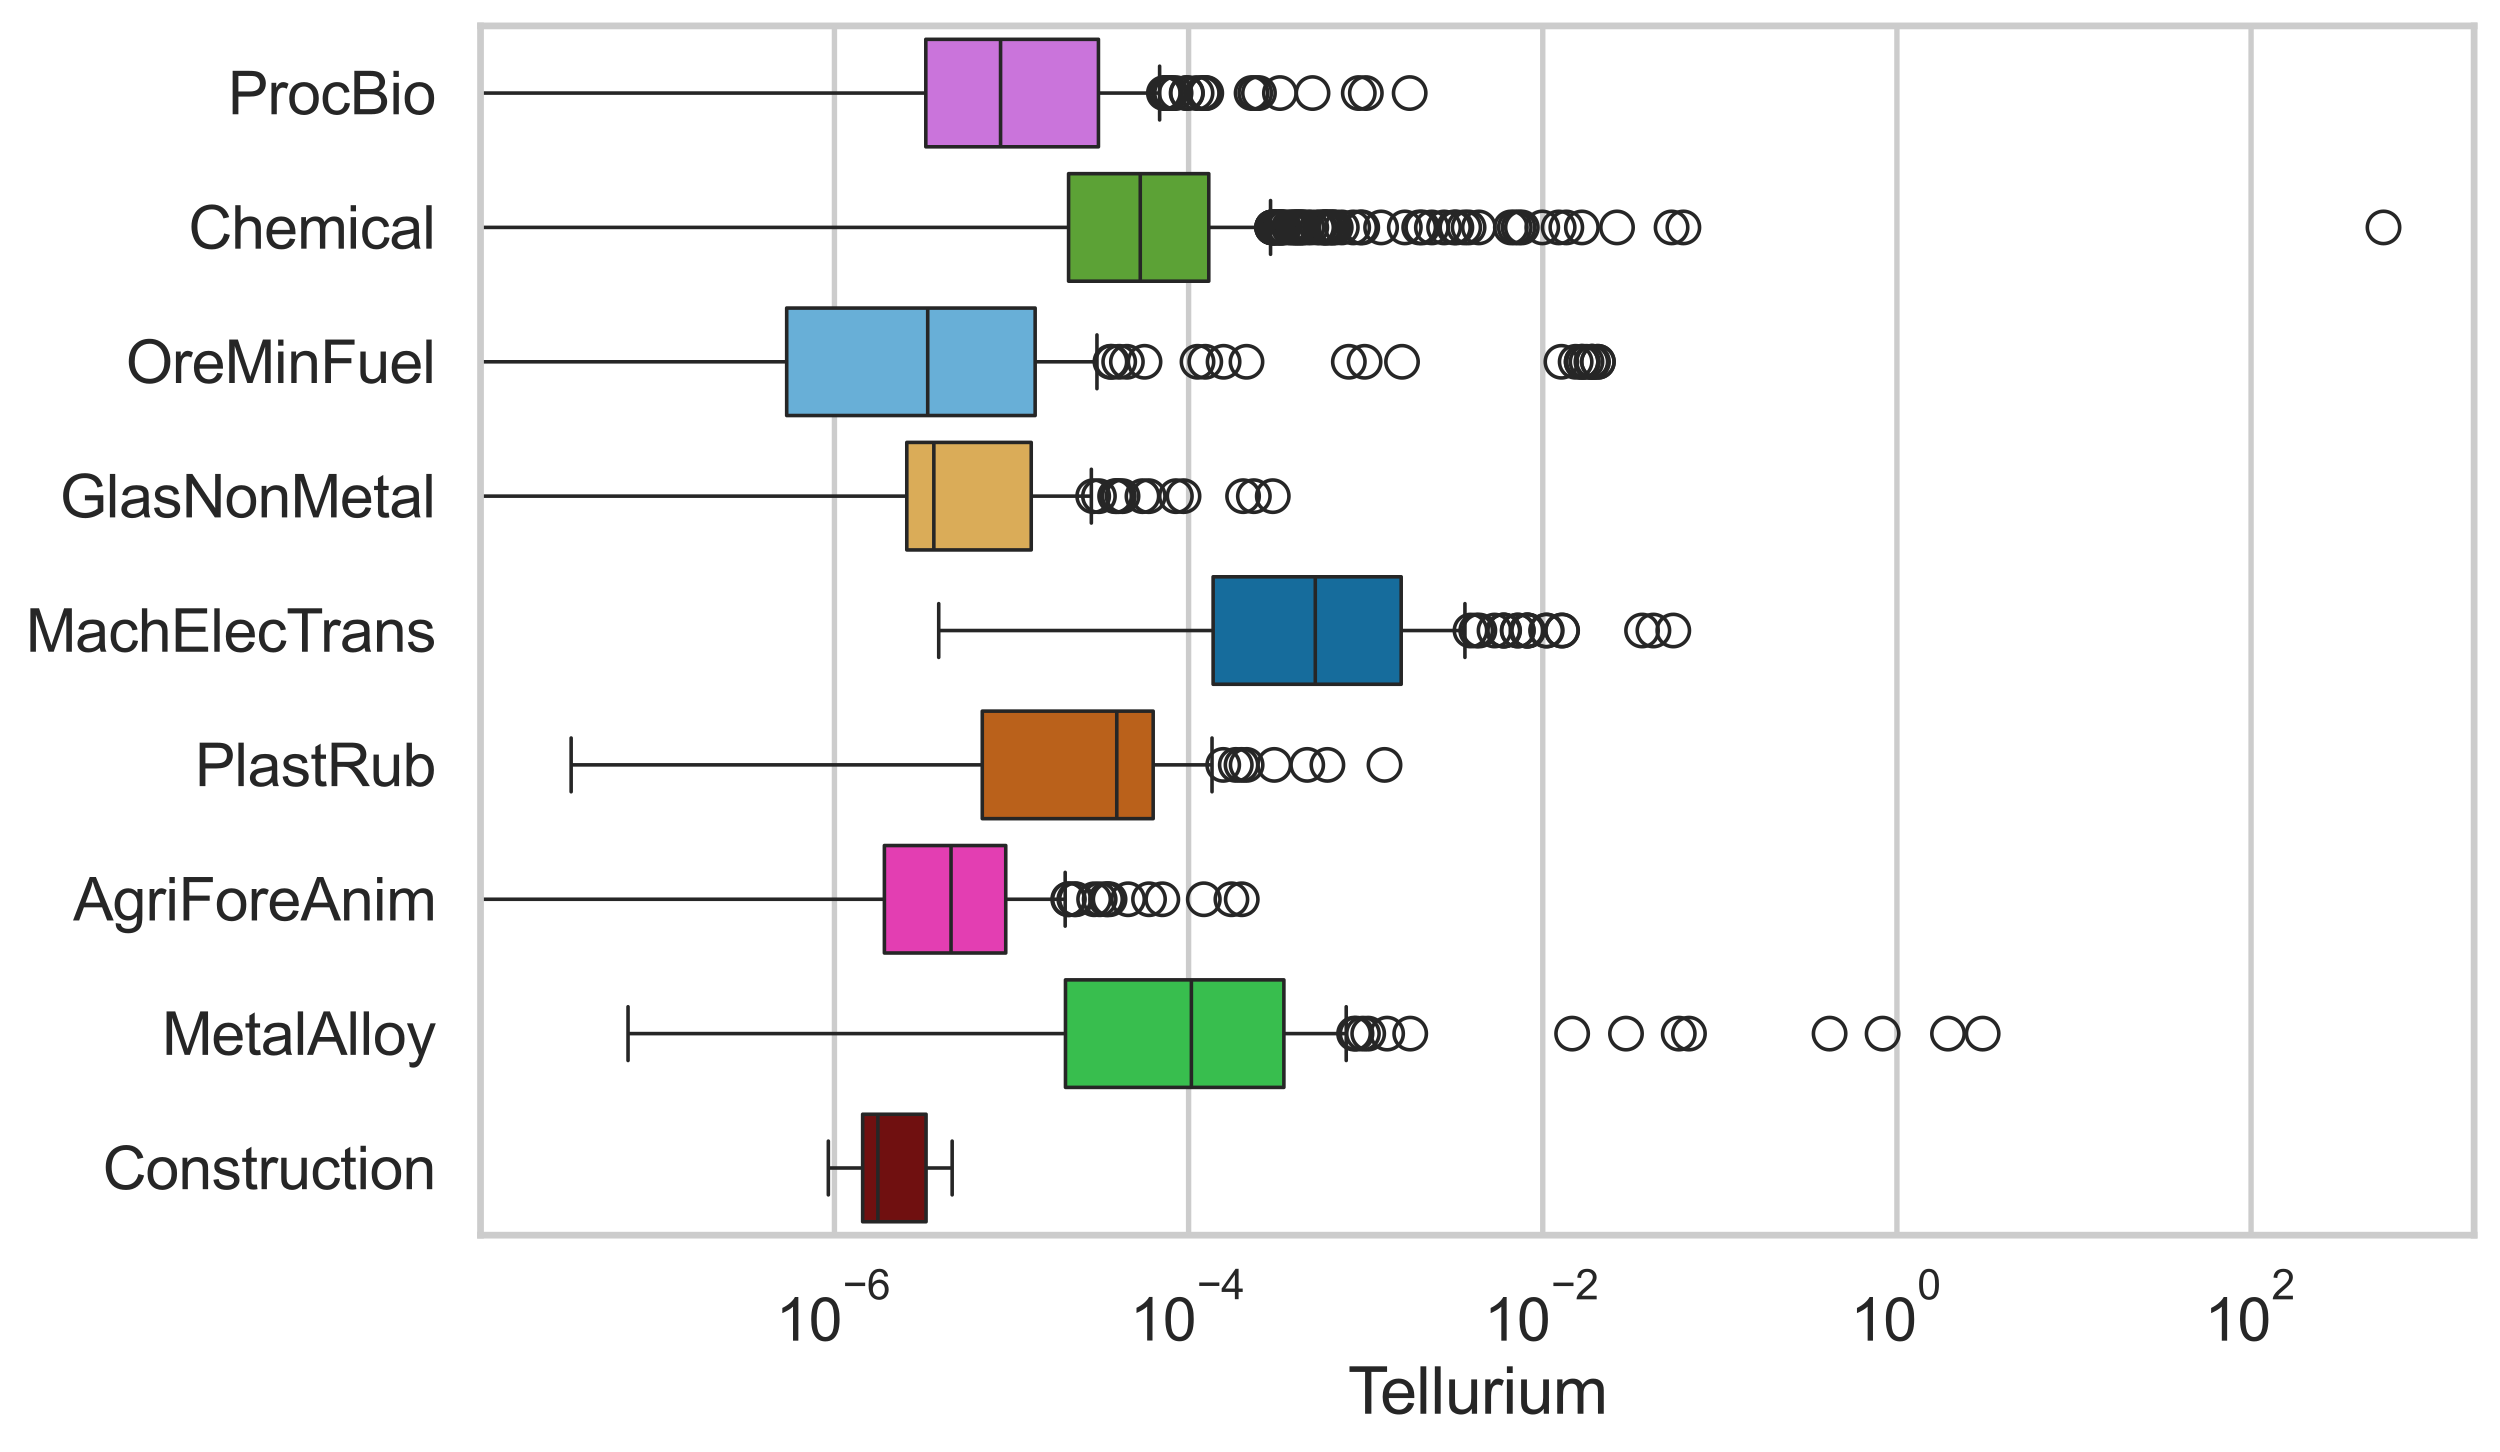 <?xml version="1.0" encoding="utf-8" standalone="no"?>
<!DOCTYPE svg PUBLIC "-//W3C//DTD SVG 1.1//EN"
  "http://www.w3.org/Graphics/SVG/1.1/DTD/svg11.dtd">
<svg xmlns:xlink="http://www.w3.org/1999/xlink" width="695.577pt" height="404.121pt" viewBox="0 0 695.577 404.121" xmlns="http://www.w3.org/2000/svg" version="1.1">
 <defs>
  <style type="text/css">*{stroke-linejoin: round; stroke-linecap: butt}</style>
 </defs>
 <g id="figure_1">
  <g id="patch_1">
   <path d="M 0 404.121 
L 695.577 404.121 
L 695.577 0 
L 0 0 
z
" style="fill: #ffffff"/>
  </g>
  <g id="axes_1">
   <g id="patch_2">
    <path d="M 133.697 343.665 
L 688.377 343.665 
L 688.377 7.2 
L 133.697 7.2 
z
" style="fill: #ffffff"/>
   </g>
   <g id="matplotlib.axis_1">
    <g id="xtick_1">
     <g id="line2d_1">
      <path d="M 232.165 343.665 
L 232.165 7.2 
" clip-path="url(#p996ee9be43)" style="fill: none; stroke: #cccccc; stroke-width: 1.5; stroke-linecap: round"/>
     </g>
     <g id="text_1">
      <!-- $\mathdefault{10^{-6}}$ -->
      <g style="fill: #262626" transform="translate(215.83 373.18) scale(0.165 -0.165)">
       <defs>
        <path id="ArialMT-31" d="M 2384 0 
L 1822 0 
L 1822 3584 
Q 1619 3391 1289 3197 
Q 959 3003 697 2906 
L 697 3450 
Q 1169 3672 1522 3987 
Q 1875 4303 2022 4600 
L 2384 4600 
L 2384 0 
z
" transform="scale(0.016)"/>
        <path id="ArialMT-30" d="M 266 2259 
Q 266 3072 433 3567 
Q 600 4063 929 4331 
Q 1259 4600 1759 4600 
Q 2128 4600 2406 4451 
Q 2684 4303 2865 4023 
Q 3047 3744 3150 3342 
Q 3253 2941 3253 2259 
Q 3253 1453 3087 958 
Q 2922 463 2592 192 
Q 2263 -78 1759 -78 
Q 1097 -78 719 397 
Q 266 969 266 2259 
z
M 844 2259 
Q 844 1131 1108 757 
Q 1372 384 1759 384 
Q 2147 384 2411 759 
Q 2675 1134 2675 2259 
Q 2675 3391 2411 3762 
Q 2147 4134 1753 4134 
Q 1366 4134 1134 3806 
Q 844 3388 844 2259 
z
" transform="scale(0.016)"/>
        <path id="ArialMT-2212" d="M 3381 1997 
L 356 1997 
L 356 2522 
L 3381 2522 
L 3381 1997 
z
" transform="scale(0.016)"/>
        <path id="ArialMT-36" d="M 3184 3459 
L 2625 3416 
Q 2550 3747 2413 3897 
Q 2184 4138 1850 4138 
Q 1581 4138 1378 3988 
Q 1113 3794 959 3422 
Q 806 3050 800 2363 
Q 1003 2672 1297 2822 
Q 1591 2972 1913 2972 
Q 2475 2972 2870 2558 
Q 3266 2144 3266 1488 
Q 3266 1056 3080 686 
Q 2894 316 2569 119 
Q 2244 -78 1831 -78 
Q 1128 -78 684 439 
Q 241 956 241 2144 
Q 241 3472 731 4075 
Q 1159 4600 1884 4600 
Q 2425 4600 2770 4297 
Q 3116 3994 3184 3459 
z
M 888 1484 
Q 888 1194 1011 928 
Q 1134 663 1356 523 
Q 1578 384 1822 384 
Q 2178 384 2434 671 
Q 2691 959 2691 1453 
Q 2691 1928 2437 2201 
Q 2184 2475 1800 2475 
Q 1419 2475 1153 2201 
Q 888 1928 888 1484 
z
" transform="scale(0.016)"/>
       </defs>
       <use xlink:href="#ArialMT-31" transform="translate(0 0.994)"/>
       <use xlink:href="#ArialMT-30" transform="translate(55.615 0.994)"/>
       <use xlink:href="#ArialMT-2212" transform="translate(112.973 70.688) scale(0.7)"/>
       <use xlink:href="#ArialMT-36" transform="translate(153.852 70.688) scale(0.7)"/>
      </g>
     </g>
    </g>
    <g id="xtick_2">
     <g id="line2d_2">
      <path d="M 330.703 343.665 
L 330.703 7.2 
" clip-path="url(#p996ee9be43)" style="fill: none; stroke: #cccccc; stroke-width: 1.5; stroke-linecap: round"/>
     </g>
     <g id="text_2">
      <!-- $\mathdefault{10^{-4}}$ -->
      <g style="fill: #262626" transform="translate(314.368 373.015) scale(0.165 -0.165)">
       <defs>
        <path id="ArialMT-34" d="M 2069 0 
L 2069 1097 
L 81 1097 
L 81 1613 
L 2172 4581 
L 2631 4581 
L 2631 1613 
L 3250 1613 
L 3250 1097 
L 2631 1097 
L 2631 0 
L 2069 0 
z
M 2069 1613 
L 2069 3678 
L 634 1613 
L 2069 1613 
z
" transform="scale(0.016)"/>
       </defs>
       <use xlink:href="#ArialMT-31" transform="translate(0 0.202)"/>
       <use xlink:href="#ArialMT-30" transform="translate(55.615 0.202)"/>
       <use xlink:href="#ArialMT-2212" transform="translate(112.973 69.895) scale(0.7)"/>
       <use xlink:href="#ArialMT-34" transform="translate(153.852 69.895) scale(0.7)"/>
      </g>
     </g>
    </g>
    <g id="xtick_3">
     <g id="line2d_3">
      <path d="M 429.24 343.665 
L 429.24 7.2 
" clip-path="url(#p996ee9be43)" style="fill: none; stroke: #cccccc; stroke-width: 1.5; stroke-linecap: round"/>
     </g>
     <g id="text_3">
      <!-- $\mathdefault{10^{-2}}$ -->
      <g style="fill: #262626" transform="translate(412.905 373.18) scale(0.165 -0.165)">
       <defs>
        <path id="ArialMT-32" d="M 3222 541 
L 3222 0 
L 194 0 
Q 188 203 259 391 
Q 375 700 629 1000 
Q 884 1300 1366 1694 
Q 2113 2306 2375 2664 
Q 2638 3022 2638 3341 
Q 2638 3675 2398 3904 
Q 2159 4134 1775 4134 
Q 1369 4134 1125 3890 
Q 881 3647 878 3216 
L 300 3275 
Q 359 3922 746 4261 
Q 1134 4600 1788 4600 
Q 2447 4600 2831 4234 
Q 3216 3869 3216 3328 
Q 3216 3053 3103 2787 
Q 2991 2522 2730 2228 
Q 2469 1934 1863 1422 
Q 1356 997 1212 845 
Q 1069 694 975 541 
L 3222 541 
z
" transform="scale(0.016)"/>
       </defs>
       <use xlink:href="#ArialMT-31" transform="translate(0 0.994)"/>
       <use xlink:href="#ArialMT-30" transform="translate(55.615 0.994)"/>
       <use xlink:href="#ArialMT-2212" transform="translate(112.973 70.688) scale(0.7)"/>
       <use xlink:href="#ArialMT-32" transform="translate(153.852 70.688) scale(0.7)"/>
      </g>
     </g>
    </g>
    <g id="xtick_4">
     <g id="line2d_4">
      <path d="M 527.778 343.665 
L 527.778 7.2 
" clip-path="url(#p996ee9be43)" style="fill: none; stroke: #cccccc; stroke-width: 1.5; stroke-linecap: round"/>
     </g>
     <g id="text_4">
      <!-- $\mathdefault{10^{0}}$ -->
      <g style="fill: #262626" transform="translate(514.825 373.18) scale(0.165 -0.165)">
       <use xlink:href="#ArialMT-31" transform="translate(0 0.994)"/>
       <use xlink:href="#ArialMT-30" transform="translate(55.615 0.994)"/>
       <use xlink:href="#ArialMT-30" transform="translate(112.973 70.688) scale(0.7)"/>
      </g>
     </g>
    </g>
    <g id="xtick_5">
     <g id="line2d_5">
      <path d="M 626.315 343.665 
L 626.315 7.2 
" clip-path="url(#p996ee9be43)" style="fill: none; stroke: #cccccc; stroke-width: 1.5; stroke-linecap: round"/>
     </g>
     <g id="text_5">
      <!-- $\mathdefault{10^{2}}$ -->
      <g style="fill: #262626" transform="translate(613.363 373.18) scale(0.165 -0.165)">
       <use xlink:href="#ArialMT-31" transform="translate(0 0.994)"/>
       <use xlink:href="#ArialMT-30" transform="translate(55.615 0.994)"/>
       <use xlink:href="#ArialMT-32" transform="translate(112.973 70.688) scale(0.7)"/>
      </g>
     </g>
    </g>
    <g id="text_6">
     <!-- Tellurium -->
     <g style="fill: #262626" transform="translate(375.034 393.344) scale(0.18 -0.18)">
      <defs>
       <path id="ArialMT-54" d="M 1659 0 
L 1659 4041 
L 150 4041 
L 150 4581 
L 3781 4581 
L 3781 4041 
L 2266 4041 
L 2266 0 
L 1659 0 
z
" transform="scale(0.016)"/>
       <path id="ArialMT-65" d="M 2694 1069 
L 3275 997 
Q 3138 488 2766 206 
Q 2394 -75 1816 -75 
Q 1088 -75 661 373 
Q 234 822 234 1631 
Q 234 2469 665 2931 
Q 1097 3394 1784 3394 
Q 2450 3394 2872 2941 
Q 3294 2488 3294 1666 
Q 3294 1616 3291 1516 
L 816 1516 
Q 847 969 1125 678 
Q 1403 388 1819 388 
Q 2128 388 2347 550 
Q 2566 713 2694 1069 
z
M 847 1978 
L 2700 1978 
Q 2663 2397 2488 2606 
Q 2219 2931 1791 2931 
Q 1403 2931 1139 2672 
Q 875 2413 847 1978 
z
" transform="scale(0.016)"/>
       <path id="ArialMT-6c" d="M 409 0 
L 409 4581 
L 972 4581 
L 972 0 
L 409 0 
z
" transform="scale(0.016)"/>
       <path id="ArialMT-75" d="M 2597 0 
L 2597 488 
Q 2209 -75 1544 -75 
Q 1250 -75 995 37 
Q 741 150 617 320 
Q 494 491 444 738 
Q 409 903 409 1263 
L 409 3319 
L 972 3319 
L 972 1478 
Q 972 1038 1006 884 
Q 1059 663 1231 536 
Q 1403 409 1656 409 
Q 1909 409 2131 539 
Q 2353 669 2445 892 
Q 2538 1116 2538 1541 
L 2538 3319 
L 3100 3319 
L 3100 0 
L 2597 0 
z
" transform="scale(0.016)"/>
       <path id="ArialMT-72" d="M 416 0 
L 416 3319 
L 922 3319 
L 922 2816 
Q 1116 3169 1280 3281 
Q 1444 3394 1641 3394 
Q 1925 3394 2219 3213 
L 2025 2691 
Q 1819 2813 1613 2813 
Q 1428 2813 1281 2702 
Q 1134 2591 1072 2394 
Q 978 2094 978 1738 
L 978 0 
L 416 0 
z
" transform="scale(0.016)"/>
       <path id="ArialMT-69" d="M 425 3934 
L 425 4581 
L 988 4581 
L 988 3934 
L 425 3934 
z
M 425 0 
L 425 3319 
L 988 3319 
L 988 0 
L 425 0 
z
" transform="scale(0.016)"/>
       <path id="ArialMT-6d" d="M 422 0 
L 422 3319 
L 925 3319 
L 925 2853 
Q 1081 3097 1340 3245 
Q 1600 3394 1931 3394 
Q 2300 3394 2536 3241 
Q 2772 3088 2869 2813 
Q 3263 3394 3894 3394 
Q 4388 3394 4653 3120 
Q 4919 2847 4919 2278 
L 4919 0 
L 4359 0 
L 4359 2091 
Q 4359 2428 4304 2576 
Q 4250 2725 4106 2815 
Q 3963 2906 3769 2906 
Q 3419 2906 3187 2673 
Q 2956 2441 2956 1928 
L 2956 0 
L 2394 0 
L 2394 2156 
Q 2394 2531 2256 2718 
Q 2119 2906 1806 2906 
Q 1569 2906 1367 2781 
Q 1166 2656 1075 2415 
Q 984 2175 984 1722 
L 984 0 
L 422 0 
z
" transform="scale(0.016)"/>
      </defs>
      <use xlink:href="#ArialMT-54"/>
      <use xlink:href="#ArialMT-65" transform="translate(49.959 0)"/>
      <use xlink:href="#ArialMT-6c" transform="translate(105.574 0)"/>
      <use xlink:href="#ArialMT-6c" transform="translate(127.791 0)"/>
      <use xlink:href="#ArialMT-75" transform="translate(150.008 0)"/>
      <use xlink:href="#ArialMT-72" transform="translate(205.623 0)"/>
      <use xlink:href="#ArialMT-69" transform="translate(238.924 0)"/>
      <use xlink:href="#ArialMT-75" transform="translate(261.141 0)"/>
      <use xlink:href="#ArialMT-6d" transform="translate(316.756 0)"/>
     </g>
    </g>
   </g>
   <g id="matplotlib.axis_2">
    <g id="ytick_1">
     <g id="text_7">
      <!-- ProcBio -->
      <g style="fill: #262626" transform="translate(63.424 31.798) scale(0.165 -0.165)">
       <defs>
        <path id="ArialMT-50" d="M 494 0 
L 494 4581 
L 2222 4581 
Q 2678 4581 2919 4538 
Q 3256 4481 3484 4323 
Q 3713 4166 3852 3881 
Q 3991 3597 3991 3256 
Q 3991 2672 3619 2267 
Q 3247 1863 2275 1863 
L 1100 1863 
L 1100 0 
L 494 0 
z
M 1100 2403 
L 2284 2403 
Q 2872 2403 3119 2622 
Q 3366 2841 3366 3238 
Q 3366 3525 3220 3729 
Q 3075 3934 2838 4000 
Q 2684 4041 2272 4041 
L 1100 4041 
L 1100 2403 
z
" transform="scale(0.016)"/>
        <path id="ArialMT-6f" d="M 213 1659 
Q 213 2581 725 3025 
Q 1153 3394 1769 3394 
Q 2453 3394 2887 2945 
Q 3322 2497 3322 1706 
Q 3322 1066 3130 698 
Q 2938 331 2570 128 
Q 2203 -75 1769 -75 
Q 1072 -75 642 372 
Q 213 819 213 1659 
z
M 791 1659 
Q 791 1022 1069 705 
Q 1347 388 1769 388 
Q 2188 388 2466 706 
Q 2744 1025 2744 1678 
Q 2744 2294 2464 2611 
Q 2184 2928 1769 2928 
Q 1347 2928 1069 2612 
Q 791 2297 791 1659 
z
" transform="scale(0.016)"/>
        <path id="ArialMT-63" d="M 2588 1216 
L 3141 1144 
Q 3050 572 2676 248 
Q 2303 -75 1759 -75 
Q 1078 -75 664 370 
Q 250 816 250 1647 
Q 250 2184 428 2587 
Q 606 2991 970 3192 
Q 1334 3394 1763 3394 
Q 2303 3394 2647 3120 
Q 2991 2847 3088 2344 
L 2541 2259 
Q 2463 2594 2264 2762 
Q 2066 2931 1784 2931 
Q 1359 2931 1093 2626 
Q 828 2322 828 1663 
Q 828 994 1084 691 
Q 1341 388 1753 388 
Q 2084 388 2306 591 
Q 2528 794 2588 1216 
z
" transform="scale(0.016)"/>
        <path id="ArialMT-42" d="M 469 0 
L 469 4581 
L 2188 4581 
Q 2713 4581 3030 4442 
Q 3347 4303 3526 4014 
Q 3706 3725 3706 3409 
Q 3706 3116 3547 2856 
Q 3388 2597 3066 2438 
Q 3481 2316 3704 2022 
Q 3928 1728 3928 1328 
Q 3928 1006 3792 729 
Q 3656 453 3456 303 
Q 3256 153 2954 76 
Q 2653 0 2216 0 
L 469 0 
z
M 1075 2656 
L 2066 2656 
Q 2469 2656 2644 2709 
Q 2875 2778 2992 2937 
Q 3109 3097 3109 3338 
Q 3109 3566 3000 3739 
Q 2891 3913 2687 3977 
Q 2484 4041 1991 4041 
L 1075 4041 
L 1075 2656 
z
M 1075 541 
L 2216 541 
Q 2509 541 2628 563 
Q 2838 600 2978 687 
Q 3119 775 3209 942 
Q 3300 1109 3300 1328 
Q 3300 1584 3169 1773 
Q 3038 1963 2805 2039 
Q 2572 2116 2134 2116 
L 1075 2116 
L 1075 541 
z
" transform="scale(0.016)"/>
       </defs>
       <use xlink:href="#ArialMT-50"/>
       <use xlink:href="#ArialMT-72" transform="translate(66.699 0)"/>
       <use xlink:href="#ArialMT-6f" transform="translate(100 0)"/>
       <use xlink:href="#ArialMT-63" transform="translate(155.615 0)"/>
       <use xlink:href="#ArialMT-42" transform="translate(205.615 0)"/>
       <use xlink:href="#ArialMT-69" transform="translate(272.314 0)"/>
       <use xlink:href="#ArialMT-6f" transform="translate(294.531 0)"/>
      </g>
     </g>
    </g>
    <g id="ytick_2">
     <g id="text_8">
      <!-- Chemical -->
      <g style="fill: #262626" transform="translate(52.428 69.183) scale(0.165 -0.165)">
       <defs>
        <path id="ArialMT-43" d="M 3763 1606 
L 4369 1453 
Q 4178 706 3683 314 
Q 3188 -78 2472 -78 
Q 1731 -78 1267 223 
Q 803 525 561 1097 
Q 319 1669 319 2325 
Q 319 3041 592 3573 
Q 866 4106 1370 4382 
Q 1875 4659 2481 4659 
Q 3169 4659 3637 4309 
Q 4106 3959 4291 3325 
L 3694 3184 
Q 3534 3684 3231 3912 
Q 2928 4141 2469 4141 
Q 1941 4141 1586 3887 
Q 1231 3634 1087 3207 
Q 944 2781 944 2328 
Q 944 1744 1114 1308 
Q 1284 872 1643 656 
Q 2003 441 2422 441 
Q 2931 441 3284 734 
Q 3638 1028 3763 1606 
z
" transform="scale(0.016)"/>
        <path id="ArialMT-68" d="M 422 0 
L 422 4581 
L 984 4581 
L 984 2938 
Q 1378 3394 1978 3394 
Q 2347 3394 2619 3248 
Q 2891 3103 3008 2847 
Q 3125 2591 3125 2103 
L 3125 0 
L 2563 0 
L 2563 2103 
Q 2563 2525 2380 2717 
Q 2197 2909 1863 2909 
Q 1613 2909 1392 2779 
Q 1172 2650 1078 2428 
Q 984 2206 984 1816 
L 984 0 
L 422 0 
z
" transform="scale(0.016)"/>
        <path id="ArialMT-61" d="M 2588 409 
Q 2275 144 1986 34 
Q 1697 -75 1366 -75 
Q 819 -75 525 192 
Q 231 459 231 875 
Q 231 1119 342 1320 
Q 453 1522 633 1644 
Q 813 1766 1038 1828 
Q 1203 1872 1538 1913 
Q 2219 1994 2541 2106 
Q 2544 2222 2544 2253 
Q 2544 2597 2384 2738 
Q 2169 2928 1744 2928 
Q 1347 2928 1158 2789 
Q 969 2650 878 2297 
L 328 2372 
Q 403 2725 575 2942 
Q 747 3159 1072 3276 
Q 1397 3394 1825 3394 
Q 2250 3394 2515 3294 
Q 2781 3194 2906 3042 
Q 3031 2891 3081 2659 
Q 3109 2516 3109 2141 
L 3109 1391 
Q 3109 606 3145 398 
Q 3181 191 3288 0 
L 2700 0 
Q 2613 175 2588 409 
z
M 2541 1666 
Q 2234 1541 1622 1453 
Q 1275 1403 1131 1340 
Q 988 1278 909 1158 
Q 831 1038 831 891 
Q 831 666 1001 516 
Q 1172 366 1500 366 
Q 1825 366 2078 508 
Q 2331 650 2450 897 
Q 2541 1088 2541 1459 
L 2541 1666 
z
" transform="scale(0.016)"/>
       </defs>
       <use xlink:href="#ArialMT-43"/>
       <use xlink:href="#ArialMT-68" transform="translate(72.217 0)"/>
       <use xlink:href="#ArialMT-65" transform="translate(127.832 0)"/>
       <use xlink:href="#ArialMT-6d" transform="translate(183.447 0)"/>
       <use xlink:href="#ArialMT-69" transform="translate(266.748 0)"/>
       <use xlink:href="#ArialMT-63" transform="translate(288.965 0)"/>
       <use xlink:href="#ArialMT-61" transform="translate(338.965 0)"/>
       <use xlink:href="#ArialMT-6c" transform="translate(394.58 0)"/>
      </g>
     </g>
    </g>
    <g id="ytick_3">
     <g id="text_9">
      <!-- OreMinFuel -->
      <g style="fill: #262626" transform="translate(35.013 106.568) scale(0.165 -0.165)">
       <defs>
        <path id="ArialMT-4f" d="M 309 2231 
Q 309 3372 921 4017 
Q 1534 4663 2503 4663 
Q 3138 4663 3647 4359 
Q 4156 4056 4423 3514 
Q 4691 2972 4691 2284 
Q 4691 1588 4409 1038 
Q 4128 488 3612 205 
Q 3097 -78 2500 -78 
Q 1853 -78 1343 234 
Q 834 547 571 1087 
Q 309 1628 309 2231 
z
M 934 2222 
Q 934 1394 1379 917 
Q 1825 441 2497 441 
Q 3181 441 3623 922 
Q 4066 1403 4066 2288 
Q 4066 2847 3877 3264 
Q 3688 3681 3323 3911 
Q 2959 4141 2506 4141 
Q 1863 4141 1398 3698 
Q 934 3256 934 2222 
z
" transform="scale(0.016)"/>
        <path id="ArialMT-4d" d="M 475 0 
L 475 4581 
L 1388 4581 
L 2472 1338 
Q 2622 884 2691 659 
Q 2769 909 2934 1394 
L 4031 4581 
L 4847 4581 
L 4847 0 
L 4263 0 
L 4263 3834 
L 2931 0 
L 2384 0 
L 1059 3900 
L 1059 0 
L 475 0 
z
" transform="scale(0.016)"/>
        <path id="ArialMT-6e" d="M 422 0 
L 422 3319 
L 928 3319 
L 928 2847 
Q 1294 3394 1984 3394 
Q 2284 3394 2536 3286 
Q 2788 3178 2913 3003 
Q 3038 2828 3088 2588 
Q 3119 2431 3119 2041 
L 3119 0 
L 2556 0 
L 2556 2019 
Q 2556 2363 2490 2533 
Q 2425 2703 2258 2804 
Q 2091 2906 1866 2906 
Q 1506 2906 1245 2678 
Q 984 2450 984 1813 
L 984 0 
L 422 0 
z
" transform="scale(0.016)"/>
        <path id="ArialMT-46" d="M 525 0 
L 525 4581 
L 3616 4581 
L 3616 4041 
L 1131 4041 
L 1131 2622 
L 3281 2622 
L 3281 2081 
L 1131 2081 
L 1131 0 
L 525 0 
z
" transform="scale(0.016)"/>
       </defs>
       <use xlink:href="#ArialMT-4f"/>
       <use xlink:href="#ArialMT-72" transform="translate(77.783 0)"/>
       <use xlink:href="#ArialMT-65" transform="translate(111.084 0)"/>
       <use xlink:href="#ArialMT-4d" transform="translate(166.699 0)"/>
       <use xlink:href="#ArialMT-69" transform="translate(250 0)"/>
       <use xlink:href="#ArialMT-6e" transform="translate(272.217 0)"/>
       <use xlink:href="#ArialMT-46" transform="translate(327.832 0)"/>
       <use xlink:href="#ArialMT-75" transform="translate(388.916 0)"/>
       <use xlink:href="#ArialMT-65" transform="translate(444.531 0)"/>
       <use xlink:href="#ArialMT-6c" transform="translate(500.146 0)"/>
      </g>
     </g>
    </g>
    <g id="ytick_4">
     <g id="text_10">
      <!-- GlasNonMetal -->
      <g style="fill: #262626" transform="translate(16.659 143.953) scale(0.165 -0.165)">
       <defs>
        <path id="ArialMT-47" d="M 2638 1797 
L 2638 2334 
L 4578 2338 
L 4578 638 
Q 4131 281 3656 101 
Q 3181 -78 2681 -78 
Q 2006 -78 1454 211 
Q 903 500 622 1047 
Q 341 1594 341 2269 
Q 341 2938 620 3517 
Q 900 4097 1425 4378 
Q 1950 4659 2634 4659 
Q 3131 4659 3532 4498 
Q 3934 4338 4162 4050 
Q 4391 3763 4509 3300 
L 3963 3150 
Q 3859 3500 3706 3700 
Q 3553 3900 3268 4020 
Q 2984 4141 2638 4141 
Q 2222 4141 1919 4014 
Q 1616 3888 1430 3681 
Q 1244 3475 1141 3228 
Q 966 2803 966 2306 
Q 966 1694 1177 1281 
Q 1388 869 1791 669 
Q 2194 469 2647 469 
Q 3041 469 3416 620 
Q 3791 772 3984 944 
L 3984 1797 
L 2638 1797 
z
" transform="scale(0.016)"/>
        <path id="ArialMT-73" d="M 197 991 
L 753 1078 
Q 800 744 1014 566 
Q 1228 388 1613 388 
Q 2000 388 2187 545 
Q 2375 703 2375 916 
Q 2375 1106 2209 1216 
Q 2094 1291 1634 1406 
Q 1016 1563 777 1677 
Q 538 1791 414 1992 
Q 291 2194 291 2438 
Q 291 2659 392 2848 
Q 494 3038 669 3163 
Q 800 3259 1026 3326 
Q 1253 3394 1513 3394 
Q 1903 3394 2198 3281 
Q 2494 3169 2634 2976 
Q 2775 2784 2828 2463 
L 2278 2388 
Q 2241 2644 2061 2787 
Q 1881 2931 1553 2931 
Q 1166 2931 1000 2803 
Q 834 2675 834 2503 
Q 834 2394 903 2306 
Q 972 2216 1119 2156 
Q 1203 2125 1616 2013 
Q 2213 1853 2448 1751 
Q 2684 1650 2818 1456 
Q 2953 1263 2953 975 
Q 2953 694 2789 445 
Q 2625 197 2315 61 
Q 2006 -75 1616 -75 
Q 969 -75 630 194 
Q 291 463 197 991 
z
" transform="scale(0.016)"/>
        <path id="ArialMT-4e" d="M 488 0 
L 488 4581 
L 1109 4581 
L 3516 984 
L 3516 4581 
L 4097 4581 
L 4097 0 
L 3475 0 
L 1069 3600 
L 1069 0 
L 488 0 
z
" transform="scale(0.016)"/>
        <path id="ArialMT-74" d="M 1650 503 
L 1731 6 
Q 1494 -44 1306 -44 
Q 1000 -44 831 53 
Q 663 150 594 308 
Q 525 466 525 972 
L 525 2881 
L 113 2881 
L 113 3319 
L 525 3319 
L 525 4141 
L 1084 4478 
L 1084 3319 
L 1650 3319 
L 1650 2881 
L 1084 2881 
L 1084 941 
Q 1084 700 1114 631 
Q 1144 563 1211 522 
Q 1278 481 1403 481 
Q 1497 481 1650 503 
z
" transform="scale(0.016)"/>
       </defs>
       <use xlink:href="#ArialMT-47"/>
       <use xlink:href="#ArialMT-6c" transform="translate(77.783 0)"/>
       <use xlink:href="#ArialMT-61" transform="translate(100 0)"/>
       <use xlink:href="#ArialMT-73" transform="translate(155.615 0)"/>
       <use xlink:href="#ArialMT-4e" transform="translate(205.615 0)"/>
       <use xlink:href="#ArialMT-6f" transform="translate(277.832 0)"/>
       <use xlink:href="#ArialMT-6e" transform="translate(333.447 0)"/>
       <use xlink:href="#ArialMT-4d" transform="translate(389.062 0)"/>
       <use xlink:href="#ArialMT-65" transform="translate(472.363 0)"/>
       <use xlink:href="#ArialMT-74" transform="translate(527.979 0)"/>
       <use xlink:href="#ArialMT-61" transform="translate(555.762 0)"/>
       <use xlink:href="#ArialMT-6c" transform="translate(611.377 0)"/>
      </g>
     </g>
    </g>
    <g id="ytick_5">
     <g id="text_11">
      <!-- MachElecTrans -->
      <g style="fill: #262626" transform="translate(7.2 181.337) scale(0.165 -0.165)">
       <defs>
        <path id="ArialMT-45" d="M 506 0 
L 506 4581 
L 3819 4581 
L 3819 4041 
L 1113 4041 
L 1113 2638 
L 3647 2638 
L 3647 2100 
L 1113 2100 
L 1113 541 
L 3925 541 
L 3925 0 
L 506 0 
z
" transform="scale(0.016)"/>
       </defs>
       <use xlink:href="#ArialMT-4d"/>
       <use xlink:href="#ArialMT-61" transform="translate(83.301 0)"/>
       <use xlink:href="#ArialMT-63" transform="translate(138.916 0)"/>
       <use xlink:href="#ArialMT-68" transform="translate(188.916 0)"/>
       <use xlink:href="#ArialMT-45" transform="translate(244.531 0)"/>
       <use xlink:href="#ArialMT-6c" transform="translate(311.23 0)"/>
       <use xlink:href="#ArialMT-65" transform="translate(333.447 0)"/>
       <use xlink:href="#ArialMT-63" transform="translate(389.062 0)"/>
       <use xlink:href="#ArialMT-54" transform="translate(439.062 0)"/>
       <use xlink:href="#ArialMT-72" transform="translate(496.396 0)"/>
       <use xlink:href="#ArialMT-61" transform="translate(529.697 0)"/>
       <use xlink:href="#ArialMT-6e" transform="translate(585.312 0)"/>
       <use xlink:href="#ArialMT-73" transform="translate(640.928 0)"/>
      </g>
     </g>
    </g>
    <g id="ytick_6">
     <g id="text_12">
      <!-- PlastRub -->
      <g style="fill: #262626" transform="translate(54.248 218.722) scale(0.165 -0.165)">
       <defs>
        <path id="ArialMT-52" d="M 503 0 
L 503 4581 
L 2534 4581 
Q 3147 4581 3465 4457 
Q 3784 4334 3975 4021 
Q 4166 3709 4166 3331 
Q 4166 2844 3850 2509 
Q 3534 2175 2875 2084 
Q 3116 1969 3241 1856 
Q 3506 1613 3744 1247 
L 4541 0 
L 3778 0 
L 3172 953 
Q 2906 1366 2734 1584 
Q 2563 1803 2427 1890 
Q 2291 1978 2150 2013 
Q 2047 2034 1813 2034 
L 1109 2034 
L 1109 0 
L 503 0 
z
M 1109 2559 
L 2413 2559 
Q 2828 2559 3062 2645 
Q 3297 2731 3419 2920 
Q 3541 3109 3541 3331 
Q 3541 3656 3305 3865 
Q 3069 4075 2559 4075 
L 1109 4075 
L 1109 2559 
z
" transform="scale(0.016)"/>
        <path id="ArialMT-62" d="M 941 0 
L 419 0 
L 419 4581 
L 981 4581 
L 981 2947 
Q 1338 3394 1891 3394 
Q 2197 3394 2470 3270 
Q 2744 3147 2920 2923 
Q 3097 2700 3197 2384 
Q 3297 2069 3297 1709 
Q 3297 856 2875 390 
Q 2453 -75 1863 -75 
Q 1275 -75 941 416 
L 941 0 
z
M 934 1684 
Q 934 1088 1097 822 
Q 1363 388 1816 388 
Q 2184 388 2453 708 
Q 2722 1028 2722 1663 
Q 2722 2313 2464 2622 
Q 2206 2931 1841 2931 
Q 1472 2931 1203 2611 
Q 934 2291 934 1684 
z
" transform="scale(0.016)"/>
       </defs>
       <use xlink:href="#ArialMT-50"/>
       <use xlink:href="#ArialMT-6c" transform="translate(66.699 0)"/>
       <use xlink:href="#ArialMT-61" transform="translate(88.916 0)"/>
       <use xlink:href="#ArialMT-73" transform="translate(144.531 0)"/>
       <use xlink:href="#ArialMT-74" transform="translate(194.531 0)"/>
       <use xlink:href="#ArialMT-52" transform="translate(222.314 0)"/>
       <use xlink:href="#ArialMT-75" transform="translate(294.531 0)"/>
       <use xlink:href="#ArialMT-62" transform="translate(350.146 0)"/>
      </g>
     </g>
    </g>
    <g id="ytick_7">
     <g id="text_13">
      <!-- AgriForeAnim -->
      <g style="fill: #262626" transform="translate(20.341 256.107) scale(0.165 -0.165)">
       <defs>
        <path id="ArialMT-41" d="M -9 0 
L 1750 4581 
L 2403 4581 
L 4278 0 
L 3588 0 
L 3053 1388 
L 1138 1388 
L 634 0 
L -9 0 
z
M 1313 1881 
L 2866 1881 
L 2388 3150 
Q 2169 3728 2063 4100 
Q 1975 3659 1816 3225 
L 1313 1881 
z
" transform="scale(0.016)"/>
        <path id="ArialMT-67" d="M 319 -275 
L 866 -356 
Q 900 -609 1056 -725 
Q 1266 -881 1628 -881 
Q 2019 -881 2231 -725 
Q 2444 -569 2519 -288 
Q 2563 -116 2559 434 
Q 2191 0 1641 0 
Q 956 0 581 494 
Q 206 988 206 1678 
Q 206 2153 378 2554 
Q 550 2956 876 3175 
Q 1203 3394 1644 3394 
Q 2231 3394 2613 2919 
L 2613 3319 
L 3131 3319 
L 3131 450 
Q 3131 -325 2973 -648 
Q 2816 -972 2473 -1159 
Q 2131 -1347 1631 -1347 
Q 1038 -1347 672 -1080 
Q 306 -813 319 -275 
z
M 784 1719 
Q 784 1066 1043 766 
Q 1303 466 1694 466 
Q 2081 466 2343 764 
Q 2606 1063 2606 1700 
Q 2606 2309 2336 2618 
Q 2066 2928 1684 2928 
Q 1309 2928 1046 2623 
Q 784 2319 784 1719 
z
" transform="scale(0.016)"/>
       </defs>
       <use xlink:href="#ArialMT-41"/>
       <use xlink:href="#ArialMT-67" transform="translate(66.699 0)"/>
       <use xlink:href="#ArialMT-72" transform="translate(122.314 0)"/>
       <use xlink:href="#ArialMT-69" transform="translate(155.615 0)"/>
       <use xlink:href="#ArialMT-46" transform="translate(177.832 0)"/>
       <use xlink:href="#ArialMT-6f" transform="translate(238.916 0)"/>
       <use xlink:href="#ArialMT-72" transform="translate(294.531 0)"/>
       <use xlink:href="#ArialMT-65" transform="translate(327.832 0)"/>
       <use xlink:href="#ArialMT-41" transform="translate(383.447 0)"/>
       <use xlink:href="#ArialMT-6e" transform="translate(450.146 0)"/>
       <use xlink:href="#ArialMT-69" transform="translate(505.762 0)"/>
       <use xlink:href="#ArialMT-6d" transform="translate(527.979 0)"/>
      </g>
     </g>
    </g>
    <g id="ytick_8">
     <g id="text_14">
      <!-- MetalAlloy -->
      <g style="fill: #262626" transform="translate(45.088 293.492) scale(0.165 -0.165)">
       <defs>
        <path id="ArialMT-79" d="M 397 -1278 
L 334 -750 
Q 519 -800 656 -800 
Q 844 -800 956 -737 
Q 1069 -675 1141 -563 
Q 1194 -478 1313 -144 
Q 1328 -97 1363 -6 
L 103 3319 
L 709 3319 
L 1400 1397 
Q 1534 1031 1641 628 
Q 1738 1016 1872 1384 
L 2581 3319 
L 3144 3319 
L 1881 -56 
Q 1678 -603 1566 -809 
Q 1416 -1088 1222 -1217 
Q 1028 -1347 759 -1347 
Q 597 -1347 397 -1278 
z
" transform="scale(0.016)"/>
       </defs>
       <use xlink:href="#ArialMT-4d"/>
       <use xlink:href="#ArialMT-65" transform="translate(83.301 0)"/>
       <use xlink:href="#ArialMT-74" transform="translate(138.916 0)"/>
       <use xlink:href="#ArialMT-61" transform="translate(166.699 0)"/>
       <use xlink:href="#ArialMT-6c" transform="translate(222.314 0)"/>
       <use xlink:href="#ArialMT-41" transform="translate(244.531 0)"/>
       <use xlink:href="#ArialMT-6c" transform="translate(311.23 0)"/>
       <use xlink:href="#ArialMT-6c" transform="translate(333.447 0)"/>
       <use xlink:href="#ArialMT-6f" transform="translate(355.664 0)"/>
       <use xlink:href="#ArialMT-79" transform="translate(411.279 0)"/>
      </g>
     </g>
    </g>
    <g id="ytick_9">
     <g id="text_15">
      <!-- Construction -->
      <g style="fill: #262626" transform="translate(28.575 330.877) scale(0.165 -0.165)">
       <use xlink:href="#ArialMT-43"/>
       <use xlink:href="#ArialMT-6f" transform="translate(72.217 0)"/>
       <use xlink:href="#ArialMT-6e" transform="translate(127.832 0)"/>
       <use xlink:href="#ArialMT-73" transform="translate(183.447 0)"/>
       <use xlink:href="#ArialMT-74" transform="translate(233.447 0)"/>
       <use xlink:href="#ArialMT-72" transform="translate(261.23 0)"/>
       <use xlink:href="#ArialMT-75" transform="translate(294.531 0)"/>
       <use xlink:href="#ArialMT-63" transform="translate(350.146 0)"/>
       <use xlink:href="#ArialMT-74" transform="translate(400.146 0)"/>
       <use xlink:href="#ArialMT-69" transform="translate(427.93 0)"/>
       <use xlink:href="#ArialMT-6f" transform="translate(450.146 0)"/>
       <use xlink:href="#ArialMT-6e" transform="translate(505.762 0)"/>
      </g>
     </g>
    </g>
   </g>
   <g id="patch_3">
    <path d="M 257.588 10.938 
L 257.588 40.846 
L 305.62 40.846 
L 305.62 10.938 
L 257.588 10.938 
z
" clip-path="url(#p996ee9be43)" style="fill: #ca74db; stroke: #262626; stroke-linejoin: miter"/>
   </g>
   <g id="line2d_6">
    <path d="M 257.588 25.892 
L -1 25.892 
" clip-path="url(#p996ee9be43)" style="fill: none; stroke: #262626"/>
   </g>
   <g id="line2d_7">
    <path d="M 305.62 25.892 
L 322.641 25.892 
" clip-path="url(#p996ee9be43)" style="fill: none; stroke: #262626"/>
   </g>
   <g id="line2d_8">
    <path clip-path="url(#p996ee9be43)" style="fill: none; stroke: #262626; stroke-linecap: round"/>
   </g>
   <g id="line2d_9">
    <path d="M 322.641 18.415 
L 322.641 33.369 
" clip-path="url(#p996ee9be43)" style="fill: none; stroke: #262626; stroke-linecap: round"/>
   </g>
   <g id="line2d_10">
    <defs>
     <path id="m24d5de7be5" d="M 0 4.5 
C 1.193 4.5 2.338 4.026 3.182 3.182 
C 4.026 2.338 4.5 1.193 4.5 0 
C 4.5 -1.193 4.026 -2.338 3.182 -3.182 
C 2.338 -4.026 1.193 -4.5 0 -4.5 
C -1.193 -4.5 -2.338 -4.026 -3.182 -3.182 
C -4.026 -2.338 -4.5 -1.193 -4.5 0 
C -4.5 1.193 -4.026 2.338 -3.182 3.182 
C -2.338 4.026 -1.193 4.5 0 4.5 
z
" style="stroke: #262626"/>
    </defs>
    <g clip-path="url(#p996ee9be43)">
     <use xlink:href="#m24d5de7be5" x="325.561" y="25.892" style="fill-opacity: 0; stroke: #262626"/>
     <use xlink:href="#m24d5de7be5" x="365.181" y="25.892" style="fill-opacity: 0; stroke: #262626"/>
     <use xlink:href="#m24d5de7be5" x="350.283" y="25.892" style="fill-opacity: 0; stroke: #262626"/>
     <use xlink:href="#m24d5de7be5" x="380.018" y="25.892" style="fill-opacity: 0; stroke: #262626"/>
     <use xlink:href="#m24d5de7be5" x="392.215" y="25.892" style="fill-opacity: 0; stroke: #262626"/>
     <use xlink:href="#m24d5de7be5" x="332.919" y="25.892" style="fill-opacity: 0; stroke: #262626"/>
     <use xlink:href="#m24d5de7be5" x="378.056" y="25.892" style="fill-opacity: 0; stroke: #262626"/>
     <use xlink:href="#m24d5de7be5" x="334.652" y="25.892" style="fill-opacity: 0; stroke: #262626"/>
     <use xlink:href="#m24d5de7be5" x="335.619" y="25.892" style="fill-opacity: 0; stroke: #262626"/>
     <use xlink:href="#m24d5de7be5" x="324.31" y="25.892" style="fill-opacity: 0; stroke: #262626"/>
     <use xlink:href="#m24d5de7be5" x="335.276" y="25.892" style="fill-opacity: 0; stroke: #262626"/>
     <use xlink:href="#m24d5de7be5" x="330.262" y="25.892" style="fill-opacity: 0; stroke: #262626"/>
     <use xlink:href="#m24d5de7be5" x="323.828" y="25.892" style="fill-opacity: 0; stroke: #262626"/>
     <use xlink:href="#m24d5de7be5" x="325.222" y="25.892" style="fill-opacity: 0; stroke: #262626"/>
     <use xlink:href="#m24d5de7be5" x="349.247" y="25.892" style="fill-opacity: 0; stroke: #262626"/>
     <use xlink:href="#m24d5de7be5" x="327.076" y="25.892" style="fill-opacity: 0; stroke: #262626"/>
     <use xlink:href="#m24d5de7be5" x="348.233" y="25.892" style="fill-opacity: 0; stroke: #262626"/>
     <use xlink:href="#m24d5de7be5" x="330.154" y="25.892" style="fill-opacity: 0; stroke: #262626"/>
     <use xlink:href="#m24d5de7be5" x="324.435" y="25.892" style="fill-opacity: 0; stroke: #262626"/>
     <use xlink:href="#m24d5de7be5" x="325.787" y="25.892" style="fill-opacity: 0; stroke: #262626"/>
     <use xlink:href="#m24d5de7be5" x="356.108" y="25.892" style="fill-opacity: 0; stroke: #262626"/>
     <use xlink:href="#m24d5de7be5" x="334.816" y="25.892" style="fill-opacity: 0; stroke: #262626"/>
    </g>
   </g>
   <g id="patch_4">
    <path d="M 297.313 48.323 
L 297.313 78.231 
L 336.319 78.231 
L 336.319 48.323 
L 297.313 48.323 
z
" clip-path="url(#p996ee9be43)" style="fill: #5ca236; stroke: #262626; stroke-linejoin: miter"/>
   </g>
   <g id="line2d_11">
    <path d="M 297.313 63.277 
L -1 63.277 
" clip-path="url(#p996ee9be43)" style="fill: none; stroke: #262626"/>
   </g>
   <g id="line2d_12">
    <path d="M 336.319 63.277 
L 353.505 63.277 
" clip-path="url(#p996ee9be43)" style="fill: none; stroke: #262626"/>
   </g>
   <g id="line2d_13">
    <path clip-path="url(#p996ee9be43)" style="fill: none; stroke: #262626; stroke-linecap: round"/>
   </g>
   <g id="line2d_14">
    <path d="M 353.505 55.8 
L 353.505 70.754 
" clip-path="url(#p996ee9be43)" style="fill: none; stroke: #262626; stroke-linecap: round"/>
   </g>
   <g id="line2d_15">
    <g clip-path="url(#p996ee9be43)">
     <use xlink:href="#m24d5de7be5" x="364.83" y="63.277" style="fill-opacity: 0; stroke: #262626"/>
     <use xlink:href="#m24d5de7be5" x="420.365" y="63.277" style="fill-opacity: 0; stroke: #262626"/>
     <use xlink:href="#m24d5de7be5" x="370.835" y="63.277" style="fill-opacity: 0; stroke: #262626"/>
     <use xlink:href="#m24d5de7be5" x="359.227" y="63.277" style="fill-opacity: 0; stroke: #262626"/>
     <use xlink:href="#m24d5de7be5" x="468.368" y="63.277" style="fill-opacity: 0; stroke: #262626"/>
     <use xlink:href="#m24d5de7be5" x="378.425" y="63.277" style="fill-opacity: 0; stroke: #262626"/>
     <use xlink:href="#m24d5de7be5" x="401.788" y="63.277" style="fill-opacity: 0; stroke: #262626"/>
     <use xlink:href="#m24d5de7be5" x="404.536" y="63.277" style="fill-opacity: 0; stroke: #262626"/>
     <use xlink:href="#m24d5de7be5" x="407.395" y="63.277" style="fill-opacity: 0; stroke: #262626"/>
     <use xlink:href="#m24d5de7be5" x="398.39" y="63.277" style="fill-opacity: 0; stroke: #262626"/>
     <use xlink:href="#m24d5de7be5" x="359.872" y="63.277" style="fill-opacity: 0; stroke: #262626"/>
     <use xlink:href="#m24d5de7be5" x="390.868" y="63.277" style="fill-opacity: 0; stroke: #262626"/>
     <use xlink:href="#m24d5de7be5" x="362.415" y="63.277" style="fill-opacity: 0; stroke: #262626"/>
     <use xlink:href="#m24d5de7be5" x="356.246" y="63.277" style="fill-opacity: 0; stroke: #262626"/>
     <use xlink:href="#m24d5de7be5" x="367.248" y="63.277" style="fill-opacity: 0; stroke: #262626"/>
     <use xlink:href="#m24d5de7be5" x="379.013" y="63.277" style="fill-opacity: 0; stroke: #262626"/>
     <use xlink:href="#m24d5de7be5" x="370.082" y="63.277" style="fill-opacity: 0; stroke: #262626"/>
     <use xlink:href="#m24d5de7be5" x="411.461" y="63.277" style="fill-opacity: 0; stroke: #262626"/>
     <use xlink:href="#m24d5de7be5" x="433.671" y="63.277" style="fill-opacity: 0; stroke: #262626"/>
     <use xlink:href="#m24d5de7be5" x="395.72" y="63.277" style="fill-opacity: 0; stroke: #262626"/>
     <use xlink:href="#m24d5de7be5" x="368.312" y="63.277" style="fill-opacity: 0; stroke: #262626"/>
     <use xlink:href="#m24d5de7be5" x="370.86" y="63.277" style="fill-opacity: 0; stroke: #262626"/>
     <use xlink:href="#m24d5de7be5" x="435.798" y="63.277" style="fill-opacity: 0; stroke: #262626"/>
     <use xlink:href="#m24d5de7be5" x="363.797" y="63.277" style="fill-opacity: 0; stroke: #262626"/>
     <use xlink:href="#m24d5de7be5" x="369.9" y="63.277" style="fill-opacity: 0; stroke: #262626"/>
     <use xlink:href="#m24d5de7be5" x="355.789" y="63.277" style="fill-opacity: 0; stroke: #262626"/>
     <use xlink:href="#m24d5de7be5" x="356.152" y="63.277" style="fill-opacity: 0; stroke: #262626"/>
     <use xlink:href="#m24d5de7be5" x="360.539" y="63.277" style="fill-opacity: 0; stroke: #262626"/>
     <use xlink:href="#m24d5de7be5" x="361.103" y="63.277" style="fill-opacity: 0; stroke: #262626"/>
     <use xlink:href="#m24d5de7be5" x="373.332" y="63.277" style="fill-opacity: 0; stroke: #262626"/>
     <use xlink:href="#m24d5de7be5" x="423.417" y="63.277" style="fill-opacity: 0; stroke: #262626"/>
     <use xlink:href="#m24d5de7be5" x="408.607" y="63.277" style="fill-opacity: 0; stroke: #262626"/>
     <use xlink:href="#m24d5de7be5" x="355.485" y="63.277" style="fill-opacity: 0; stroke: #262626"/>
     <use xlink:href="#m24d5de7be5" x="360.26" y="63.277" style="fill-opacity: 0; stroke: #262626"/>
     <use xlink:href="#m24d5de7be5" x="361.867" y="63.277" style="fill-opacity: 0; stroke: #262626"/>
     <use xlink:href="#m24d5de7be5" x="366.46" y="63.277" style="fill-opacity: 0; stroke: #262626"/>
     <use xlink:href="#m24d5de7be5" x="354.337" y="63.277" style="fill-opacity: 0; stroke: #262626"/>
     <use xlink:href="#m24d5de7be5" x="384.265" y="63.277" style="fill-opacity: 0; stroke: #262626"/>
     <use xlink:href="#m24d5de7be5" x="371.641" y="63.277" style="fill-opacity: 0; stroke: #262626"/>
     <use xlink:href="#m24d5de7be5" x="368.795" y="63.277" style="fill-opacity: 0; stroke: #262626"/>
     <use xlink:href="#m24d5de7be5" x="356.436" y="63.277" style="fill-opacity: 0; stroke: #262626"/>
     <use xlink:href="#m24d5de7be5" x="354.07" y="63.277" style="fill-opacity: 0; stroke: #262626"/>
     <use xlink:href="#m24d5de7be5" x="354.52" y="63.277" style="fill-opacity: 0; stroke: #262626"/>
     <use xlink:href="#m24d5de7be5" x="449.904" y="63.277" style="fill-opacity: 0; stroke: #262626"/>
     <use xlink:href="#m24d5de7be5" x="368.938" y="63.277" style="fill-opacity: 0; stroke: #262626"/>
     <use xlink:href="#m24d5de7be5" x="362.581" y="63.277" style="fill-opacity: 0; stroke: #262626"/>
     <use xlink:href="#m24d5de7be5" x="358.551" y="63.277" style="fill-opacity: 0; stroke: #262626"/>
     <use xlink:href="#m24d5de7be5" x="357.246" y="63.277" style="fill-opacity: 0; stroke: #262626"/>
     <use xlink:href="#m24d5de7be5" x="353.937" y="63.277" style="fill-opacity: 0; stroke: #262626"/>
     <use xlink:href="#m24d5de7be5" x="355.324" y="63.277" style="fill-opacity: 0; stroke: #262626"/>
     <use xlink:href="#m24d5de7be5" x="368.938" y="63.277" style="fill-opacity: 0; stroke: #262626"/>
     <use xlink:href="#m24d5de7be5" x="376.5" y="63.277" style="fill-opacity: 0; stroke: #262626"/>
     <use xlink:href="#m24d5de7be5" x="361.045" y="63.277" style="fill-opacity: 0; stroke: #262626"/>
     <use xlink:href="#m24d5de7be5" x="354.179" y="63.277" style="fill-opacity: 0; stroke: #262626"/>
     <use xlink:href="#m24d5de7be5" x="663.164" y="63.277" style="fill-opacity: 0; stroke: #262626"/>
     <use xlink:href="#m24d5de7be5" x="353.949" y="63.277" style="fill-opacity: 0; stroke: #262626"/>
     <use xlink:href="#m24d5de7be5" x="356.638" y="63.277" style="fill-opacity: 0; stroke: #262626"/>
     <use xlink:href="#m24d5de7be5" x="440.128" y="63.277" style="fill-opacity: 0; stroke: #262626"/>
     <use xlink:href="#m24d5de7be5" x="356.979" y="63.277" style="fill-opacity: 0; stroke: #262626"/>
     <use xlink:href="#m24d5de7be5" x="465.087" y="63.277" style="fill-opacity: 0; stroke: #262626"/>
     <use xlink:href="#m24d5de7be5" x="354.62" y="63.277" style="fill-opacity: 0; stroke: #262626"/>
     <use xlink:href="#m24d5de7be5" x="361.748" y="63.277" style="fill-opacity: 0; stroke: #262626"/>
     <use xlink:href="#m24d5de7be5" x="368.277" y="63.277" style="fill-opacity: 0; stroke: #262626"/>
     <use xlink:href="#m24d5de7be5" x="422.504" y="63.277" style="fill-opacity: 0; stroke: #262626"/>
     <use xlink:href="#m24d5de7be5" x="355.144" y="63.277" style="fill-opacity: 0; stroke: #262626"/>
     <use xlink:href="#m24d5de7be5" x="429.103" y="63.277" style="fill-opacity: 0; stroke: #262626"/>
     <use xlink:href="#m24d5de7be5" x="421.461" y="63.277" style="fill-opacity: 0; stroke: #262626"/>
     <use xlink:href="#m24d5de7be5" x="394.865" y="63.277" style="fill-opacity: 0; stroke: #262626"/>
     <use xlink:href="#m24d5de7be5" x="405.212" y="63.277" style="fill-opacity: 0; stroke: #262626"/>
     <use xlink:href="#m24d5de7be5" x="353.947" y="63.277" style="fill-opacity: 0; stroke: #262626"/>
    </g>
   </g>
   <g id="patch_5">
    <path d="M 218.881 85.708 
L 218.881 115.616 
L 288.011 115.616 
L 288.011 85.708 
L 218.881 85.708 
z
" clip-path="url(#p996ee9be43)" style="fill: #68afd7; stroke: #262626; stroke-linejoin: miter"/>
   </g>
   <g id="line2d_16">
    <path d="M 218.881 100.662 
L -1 100.662 
" clip-path="url(#p996ee9be43)" style="fill: none; stroke: #262626"/>
   </g>
   <g id="line2d_17">
    <path d="M 288.011 100.662 
L 305.206 100.662 
" clip-path="url(#p996ee9be43)" style="fill: none; stroke: #262626"/>
   </g>
   <g id="line2d_18">
    <path clip-path="url(#p996ee9be43)" style="fill: none; stroke: #262626; stroke-linecap: round"/>
   </g>
   <g id="line2d_19">
    <path d="M 305.206 93.185 
L 305.206 108.139 
" clip-path="url(#p996ee9be43)" style="fill: none; stroke: #262626; stroke-linecap: round"/>
   </g>
   <g id="line2d_20">
    <g clip-path="url(#p996ee9be43)">
     <use xlink:href="#m24d5de7be5" x="309.365" y="100.662" style="fill-opacity: 0; stroke: #262626"/>
     <use xlink:href="#m24d5de7be5" x="442.949" y="100.662" style="fill-opacity: 0; stroke: #262626"/>
     <use xlink:href="#m24d5de7be5" x="444.587" y="100.662" style="fill-opacity: 0; stroke: #262626"/>
     <use xlink:href="#m24d5de7be5" x="311.394" y="100.662" style="fill-opacity: 0; stroke: #262626"/>
     <use xlink:href="#m24d5de7be5" x="318.443" y="100.662" style="fill-opacity: 0; stroke: #262626"/>
     <use xlink:href="#m24d5de7be5" x="438.397" y="100.662" style="fill-opacity: 0; stroke: #262626"/>
     <use xlink:href="#m24d5de7be5" x="308.961" y="100.662" style="fill-opacity: 0; stroke: #262626"/>
     <use xlink:href="#m24d5de7be5" x="313.535" y="100.662" style="fill-opacity: 0; stroke: #262626"/>
     <use xlink:href="#m24d5de7be5" x="440.066" y="100.662" style="fill-opacity: 0; stroke: #262626"/>
     <use xlink:href="#m24d5de7be5" x="441.415" y="100.662" style="fill-opacity: 0; stroke: #262626"/>
     <use xlink:href="#m24d5de7be5" x="444.575" y="100.662" style="fill-opacity: 0; stroke: #262626"/>
     <use xlink:href="#m24d5de7be5" x="340.441" y="100.662" style="fill-opacity: 0; stroke: #262626"/>
     <use xlink:href="#m24d5de7be5" x="375.288" y="100.662" style="fill-opacity: 0; stroke: #262626"/>
     <use xlink:href="#m24d5de7be5" x="333.186" y="100.662" style="fill-opacity: 0; stroke: #262626"/>
     <use xlink:href="#m24d5de7be5" x="434.433" y="100.662" style="fill-opacity: 0; stroke: #262626"/>
     <use xlink:href="#m24d5de7be5" x="442.938" y="100.662" style="fill-opacity: 0; stroke: #262626"/>
     <use xlink:href="#m24d5de7be5" x="379.671" y="100.662" style="fill-opacity: 0; stroke: #262626"/>
     <use xlink:href="#m24d5de7be5" x="390.084" y="100.662" style="fill-opacity: 0; stroke: #262626"/>
     <use xlink:href="#m24d5de7be5" x="440.425" y="100.662" style="fill-opacity: 0; stroke: #262626"/>
     <use xlink:href="#m24d5de7be5" x="443.228" y="100.662" style="fill-opacity: 0; stroke: #262626"/>
     <use xlink:href="#m24d5de7be5" x="442.774" y="100.662" style="fill-opacity: 0; stroke: #262626"/>
     <use xlink:href="#m24d5de7be5" x="440.065" y="100.662" style="fill-opacity: 0; stroke: #262626"/>
     <use xlink:href="#m24d5de7be5" x="346.813" y="100.662" style="fill-opacity: 0; stroke: #262626"/>
     <use xlink:href="#m24d5de7be5" x="335.339" y="100.662" style="fill-opacity: 0; stroke: #262626"/>
    </g>
   </g>
   <g id="patch_6">
    <path d="M 252.297 123.093 
L 252.297 153.001 
L 286.919 153.001 
L 286.919 123.093 
L 252.297 123.093 
z
" clip-path="url(#p996ee9be43)" style="fill: #daac58; stroke: #262626; stroke-linejoin: miter"/>
   </g>
   <g id="line2d_21">
    <path d="M 252.297 138.047 
L -1 138.047 
" clip-path="url(#p996ee9be43)" style="fill: none; stroke: #262626"/>
   </g>
   <g id="line2d_22">
    <path d="M 286.919 138.047 
L 303.646 138.047 
" clip-path="url(#p996ee9be43)" style="fill: none; stroke: #262626"/>
   </g>
   <g id="line2d_23">
    <path clip-path="url(#p996ee9be43)" style="fill: none; stroke: #262626; stroke-linecap: round"/>
   </g>
   <g id="line2d_24">
    <path d="M 303.646 130.57 
L 303.646 145.524 
" clip-path="url(#p996ee9be43)" style="fill: none; stroke: #262626; stroke-linecap: round"/>
   </g>
   <g id="line2d_25">
    <g clip-path="url(#p996ee9be43)">
     <use xlink:href="#m24d5de7be5" x="312.323" y="138.047" style="fill-opacity: 0; stroke: #262626"/>
     <use xlink:href="#m24d5de7be5" x="327.172" y="138.047" style="fill-opacity: 0; stroke: #262626"/>
     <use xlink:href="#m24d5de7be5" x="310.706" y="138.047" style="fill-opacity: 0; stroke: #262626"/>
     <use xlink:href="#m24d5de7be5" x="305.759" y="138.047" style="fill-opacity: 0; stroke: #262626"/>
     <use xlink:href="#m24d5de7be5" x="311.287" y="138.047" style="fill-opacity: 0; stroke: #262626"/>
     <use xlink:href="#m24d5de7be5" x="317.866" y="138.047" style="fill-opacity: 0; stroke: #262626"/>
     <use xlink:href="#m24d5de7be5" x="310.263" y="138.047" style="fill-opacity: 0; stroke: #262626"/>
     <use xlink:href="#m24d5de7be5" x="304.159" y="138.047" style="fill-opacity: 0; stroke: #262626"/>
     <use xlink:href="#m24d5de7be5" x="348.864" y="138.047" style="fill-opacity: 0; stroke: #262626"/>
     <use xlink:href="#m24d5de7be5" x="345.867" y="138.047" style="fill-opacity: 0; stroke: #262626"/>
     <use xlink:href="#m24d5de7be5" x="319.62" y="138.047" style="fill-opacity: 0; stroke: #262626"/>
     <use xlink:href="#m24d5de7be5" x="329.293" y="138.047" style="fill-opacity: 0; stroke: #262626"/>
     <use xlink:href="#m24d5de7be5" x="354.123" y="138.047" style="fill-opacity: 0; stroke: #262626"/>
    </g>
   </g>
   <g id="patch_7">
    <path d="M 337.529 160.478 
L 337.529 190.386 
L 389.854 190.386 
L 389.854 160.478 
L 337.529 160.478 
z
" clip-path="url(#p996ee9be43)" style="fill: #166c9c; stroke: #262626; stroke-linejoin: miter"/>
   </g>
   <g id="line2d_26">
    <path d="M 337.529 175.432 
L 261.182 175.432 
" clip-path="url(#p996ee9be43)" style="fill: none; stroke: #262626"/>
   </g>
   <g id="line2d_27">
    <path d="M 389.854 175.432 
L 407.59 175.432 
" clip-path="url(#p996ee9be43)" style="fill: none; stroke: #262626"/>
   </g>
   <g id="line2d_28">
    <path d="M 261.182 167.955 
L 261.182 182.909 
" clip-path="url(#p996ee9be43)" style="fill: none; stroke: #262626; stroke-linecap: round"/>
   </g>
   <g id="line2d_29">
    <path d="M 407.59 167.955 
L 407.59 182.909 
" clip-path="url(#p996ee9be43)" style="fill: none; stroke: #262626; stroke-linecap: round"/>
   </g>
   <g id="line2d_30">
    <g clip-path="url(#p996ee9be43)">
     <use xlink:href="#m24d5de7be5" x="456.872" y="175.432" style="fill-opacity: 0; stroke: #262626"/>
     <use xlink:href="#m24d5de7be5" x="430.171" y="175.432" style="fill-opacity: 0; stroke: #262626"/>
     <use xlink:href="#m24d5de7be5" x="411.599" y="175.432" style="fill-opacity: 0; stroke: #262626"/>
     <use xlink:href="#m24d5de7be5" x="434.564" y="175.432" style="fill-opacity: 0; stroke: #262626"/>
     <use xlink:href="#m24d5de7be5" x="424.733" y="175.432" style="fill-opacity: 0; stroke: #262626"/>
     <use xlink:href="#m24d5de7be5" x="409.136" y="175.432" style="fill-opacity: 0; stroke: #262626"/>
     <use xlink:href="#m24d5de7be5" x="465.56" y="175.432" style="fill-opacity: 0; stroke: #262626"/>
     <use xlink:href="#m24d5de7be5" x="422.256" y="175.432" style="fill-opacity: 0; stroke: #262626"/>
     <use xlink:href="#m24d5de7be5" x="415.822" y="175.432" style="fill-opacity: 0; stroke: #262626"/>
     <use xlink:href="#m24d5de7be5" x="418.297" y="175.432" style="fill-opacity: 0; stroke: #262626"/>
     <use xlink:href="#m24d5de7be5" x="424.967" y="175.432" style="fill-opacity: 0; stroke: #262626"/>
     <use xlink:href="#m24d5de7be5" x="418.384" y="175.432" style="fill-opacity: 0; stroke: #262626"/>
     <use xlink:href="#m24d5de7be5" x="410.725" y="175.432" style="fill-opacity: 0; stroke: #262626"/>
     <use xlink:href="#m24d5de7be5" x="434.622" y="175.432" style="fill-opacity: 0; stroke: #262626"/>
     <use xlink:href="#m24d5de7be5" x="422.315" y="175.432" style="fill-opacity: 0; stroke: #262626"/>
     <use xlink:href="#m24d5de7be5" x="430.354" y="175.432" style="fill-opacity: 0; stroke: #262626"/>
     <use xlink:href="#m24d5de7be5" x="424.967" y="175.432" style="fill-opacity: 0; stroke: #262626"/>
     <use xlink:href="#m24d5de7be5" x="460.031" y="175.432" style="fill-opacity: 0; stroke: #262626"/>
     <use xlink:href="#m24d5de7be5" x="418.49" y="175.432" style="fill-opacity: 0; stroke: #262626"/>
     <use xlink:href="#m24d5de7be5" x="425.18" y="175.432" style="fill-opacity: 0; stroke: #262626"/>
    </g>
   </g>
   <g id="patch_8">
    <path d="M 273.3 197.863 
L 273.3 227.771 
L 320.849 227.771 
L 320.849 197.863 
L 273.3 197.863 
z
" clip-path="url(#p996ee9be43)" style="fill: #ba611b; stroke: #262626; stroke-linejoin: miter"/>
   </g>
   <g id="line2d_31">
    <path d="M 273.3 212.817 
L 158.91 212.817 
" clip-path="url(#p996ee9be43)" style="fill: none; stroke: #262626"/>
   </g>
   <g id="line2d_32">
    <path d="M 320.849 212.817 
L 337.222 212.817 
" clip-path="url(#p996ee9be43)" style="fill: none; stroke: #262626"/>
   </g>
   <g id="line2d_33">
    <path d="M 158.91 205.34 
L 158.91 220.294 
" clip-path="url(#p996ee9be43)" style="fill: none; stroke: #262626; stroke-linecap: round"/>
   </g>
   <g id="line2d_34">
    <path d="M 337.222 205.34 
L 337.222 220.294 
" clip-path="url(#p996ee9be43)" style="fill: none; stroke: #262626; stroke-linecap: round"/>
   </g>
   <g id="line2d_35">
    <g clip-path="url(#p996ee9be43)">
     <use xlink:href="#m24d5de7be5" x="369.32" y="212.817" style="fill-opacity: 0; stroke: #262626"/>
     <use xlink:href="#m24d5de7be5" x="363.711" y="212.817" style="fill-opacity: 0; stroke: #262626"/>
     <use xlink:href="#m24d5de7be5" x="343.832" y="212.817" style="fill-opacity: 0; stroke: #262626"/>
     <use xlink:href="#m24d5de7be5" x="354.539" y="212.817" style="fill-opacity: 0; stroke: #262626"/>
     <use xlink:href="#m24d5de7be5" x="346.85" y="212.817" style="fill-opacity: 0; stroke: #262626"/>
     <use xlink:href="#m24d5de7be5" x="385.214" y="212.817" style="fill-opacity: 0; stroke: #262626"/>
     <use xlink:href="#m24d5de7be5" x="345.424" y="212.817" style="fill-opacity: 0; stroke: #262626"/>
     <use xlink:href="#m24d5de7be5" x="340.342" y="212.817" style="fill-opacity: 0; stroke: #262626"/>
    </g>
   </g>
   <g id="patch_9">
    <path d="M 246.065 235.248 
L 246.065 265.156 
L 279.829 265.156 
L 279.829 235.248 
L 246.065 235.248 
z
" clip-path="url(#p996ee9be43)" style="fill: #e33eb2; stroke: #262626; stroke-linejoin: miter"/>
   </g>
   <g id="line2d_36">
    <path d="M 246.065 250.202 
L -1 250.202 
" clip-path="url(#p996ee9be43)" style="fill: none; stroke: #262626"/>
   </g>
   <g id="line2d_37">
    <path d="M 279.829 250.202 
L 296.365 250.202 
" clip-path="url(#p996ee9be43)" style="fill: none; stroke: #262626"/>
   </g>
   <g id="line2d_38">
    <path clip-path="url(#p996ee9be43)" style="fill: none; stroke: #262626; stroke-linecap: round"/>
   </g>
   <g id="line2d_39">
    <path d="M 296.365 242.725 
L 296.365 257.679 
" clip-path="url(#p996ee9be43)" style="fill: none; stroke: #262626; stroke-linecap: round"/>
   </g>
   <g id="line2d_40">
    <g clip-path="url(#p996ee9be43)">
     <use xlink:href="#m24d5de7be5" x="297.204" y="250.202" style="fill-opacity: 0; stroke: #262626"/>
     <use xlink:href="#m24d5de7be5" x="334.939" y="250.202" style="fill-opacity: 0; stroke: #262626"/>
     <use xlink:href="#m24d5de7be5" x="313.871" y="250.202" style="fill-opacity: 0; stroke: #262626"/>
     <use xlink:href="#m24d5de7be5" x="297.389" y="250.202" style="fill-opacity: 0; stroke: #262626"/>
     <use xlink:href="#m24d5de7be5" x="304.418" y="250.202" style="fill-opacity: 0; stroke: #262626"/>
     <use xlink:href="#m24d5de7be5" x="342.616" y="250.202" style="fill-opacity: 0; stroke: #262626"/>
     <use xlink:href="#m24d5de7be5" x="308.712" y="250.202" style="fill-opacity: 0; stroke: #262626"/>
     <use xlink:href="#m24d5de7be5" x="308.064" y="250.202" style="fill-opacity: 0; stroke: #262626"/>
     <use xlink:href="#m24d5de7be5" x="305.959" y="250.202" style="fill-opacity: 0; stroke: #262626"/>
     <use xlink:href="#m24d5de7be5" x="299.338" y="250.202" style="fill-opacity: 0; stroke: #262626"/>
     <use xlink:href="#m24d5de7be5" x="298.911" y="250.202" style="fill-opacity: 0; stroke: #262626"/>
     <use xlink:href="#m24d5de7be5" x="319.693" y="250.202" style="fill-opacity: 0; stroke: #262626"/>
     <use xlink:href="#m24d5de7be5" x="345.495" y="250.202" style="fill-opacity: 0; stroke: #262626"/>
     <use xlink:href="#m24d5de7be5" x="307.745" y="250.202" style="fill-opacity: 0; stroke: #262626"/>
     <use xlink:href="#m24d5de7be5" x="323.39" y="250.202" style="fill-opacity: 0; stroke: #262626"/>
    </g>
   </g>
   <g id="patch_10">
    <path d="M 296.449 272.633 
L 296.449 302.541 
L 357.216 302.541 
L 357.216 272.633 
L 296.449 272.633 
z
" clip-path="url(#p996ee9be43)" style="fill: #38be4e; stroke: #262626; stroke-linejoin: miter"/>
   </g>
   <g id="line2d_41">
    <path d="M 296.449 287.587 
L 174.74 287.587 
" clip-path="url(#p996ee9be43)" style="fill: none; stroke: #262626"/>
   </g>
   <g id="line2d_42">
    <path d="M 357.216 287.587 
L 374.559 287.587 
" clip-path="url(#p996ee9be43)" style="fill: none; stroke: #262626"/>
   </g>
   <g id="line2d_43">
    <path d="M 174.74 280.11 
L 174.74 295.064 
" clip-path="url(#p996ee9be43)" style="fill: none; stroke: #262626; stroke-linecap: round"/>
   </g>
   <g id="line2d_44">
    <path d="M 374.559 280.11 
L 374.559 295.064 
" clip-path="url(#p996ee9be43)" style="fill: none; stroke: #262626; stroke-linecap: round"/>
   </g>
   <g id="line2d_45">
    <g clip-path="url(#p996ee9be43)">
     <use xlink:href="#m24d5de7be5" x="541.991" y="287.587" style="fill-opacity: 0; stroke: #262626"/>
     <use xlink:href="#m24d5de7be5" x="452.401" y="287.587" style="fill-opacity: 0; stroke: #262626"/>
     <use xlink:href="#m24d5de7be5" x="385.944" y="287.587" style="fill-opacity: 0; stroke: #262626"/>
     <use xlink:href="#m24d5de7be5" x="376.746" y="287.587" style="fill-opacity: 0; stroke: #262626"/>
     <use xlink:href="#m24d5de7be5" x="523.802" y="287.587" style="fill-opacity: 0; stroke: #262626"/>
     <use xlink:href="#m24d5de7be5" x="467.087" y="287.587" style="fill-opacity: 0; stroke: #262626"/>
     <use xlink:href="#m24d5de7be5" x="437.417" y="287.587" style="fill-opacity: 0; stroke: #262626"/>
     <use xlink:href="#m24d5de7be5" x="379.204" y="287.587" style="fill-opacity: 0; stroke: #262626"/>
     <use xlink:href="#m24d5de7be5" x="551.631" y="287.587" style="fill-opacity: 0; stroke: #262626"/>
     <use xlink:href="#m24d5de7be5" x="392.367" y="287.587" style="fill-opacity: 0; stroke: #262626"/>
     <use xlink:href="#m24d5de7be5" x="509.048" y="287.587" style="fill-opacity: 0; stroke: #262626"/>
     <use xlink:href="#m24d5de7be5" x="380.677" y="287.587" style="fill-opacity: 0; stroke: #262626"/>
     <use xlink:href="#m24d5de7be5" x="469.92" y="287.587" style="fill-opacity: 0; stroke: #262626"/>
     <use xlink:href="#m24d5de7be5" x="377.424" y="287.587" style="fill-opacity: 0; stroke: #262626"/>
    </g>
   </g>
   <g id="patch_11">
    <path d="M 240.017 310.018 
L 240.017 339.926 
L 257.657 339.926 
L 257.657 310.018 
L 240.017 310.018 
z
" clip-path="url(#p996ee9be43)" style="fill: #701010; stroke: #262626; stroke-linejoin: miter"/>
   </g>
   <g id="line2d_46">
    <path d="M 240.017 324.972 
L 230.471 324.972 
" clip-path="url(#p996ee9be43)" style="fill: none; stroke: #262626"/>
   </g>
   <g id="line2d_47">
    <path d="M 257.657 324.972 
L 264.92 324.972 
" clip-path="url(#p996ee9be43)" style="fill: none; stroke: #262626"/>
   </g>
   <g id="line2d_48">
    <path d="M 230.471 317.495 
L 230.471 332.449 
" clip-path="url(#p996ee9be43)" style="fill: none; stroke: #262626; stroke-linecap: round"/>
   </g>
   <g id="line2d_49">
    <path d="M 264.92 317.495 
L 264.92 332.449 
" clip-path="url(#p996ee9be43)" style="fill: none; stroke: #262626; stroke-linecap: round"/>
   </g>
   <g id="line2d_50"/>
   <g id="line2d_51">
    <path d="M 278.388 10.938 
L 278.388 40.846 
" clip-path="url(#p996ee9be43)" style="fill: none; stroke: #262626"/>
   </g>
   <g id="line2d_52">
    <path d="M 317.258 48.323 
L 317.258 78.231 
" clip-path="url(#p996ee9be43)" style="fill: none; stroke: #262626"/>
   </g>
   <g id="line2d_53">
    <path d="M 258.118 85.708 
L 258.118 115.616 
" clip-path="url(#p996ee9be43)" style="fill: none; stroke: #262626"/>
   </g>
   <g id="line2d_54">
    <path d="M 259.823 123.093 
L 259.823 153.001 
" clip-path="url(#p996ee9be43)" style="fill: none; stroke: #262626"/>
   </g>
   <g id="line2d_55">
    <path d="M 365.952 160.478 
L 365.952 190.386 
" clip-path="url(#p996ee9be43)" style="fill: none; stroke: #262626"/>
   </g>
   <g id="line2d_56">
    <path d="M 310.72 197.863 
L 310.72 227.771 
" clip-path="url(#p996ee9be43)" style="fill: none; stroke: #262626"/>
   </g>
   <g id="line2d_57">
    <path d="M 264.608 235.248 
L 264.608 265.156 
" clip-path="url(#p996ee9be43)" style="fill: none; stroke: #262626"/>
   </g>
   <g id="line2d_58">
    <path d="M 331.479 272.633 
L 331.479 302.541 
" clip-path="url(#p996ee9be43)" style="fill: none; stroke: #262626"/>
   </g>
   <g id="line2d_59">
    <path d="M 244.252 310.018 
L 244.252 339.926 
" clip-path="url(#p996ee9be43)" style="fill: none; stroke: #262626"/>
   </g>
   <g id="patch_12">
    <path d="M 133.697 343.665 
L 133.697 7.2 
" style="fill: none; stroke: #cccccc; stroke-width: 1.875; stroke-linejoin: miter; stroke-linecap: square"/>
   </g>
   <g id="patch_13">
    <path d="M 688.377 343.665 
L 688.377 7.2 
" style="fill: none; stroke: #cccccc; stroke-width: 1.875; stroke-linejoin: miter; stroke-linecap: square"/>
   </g>
   <g id="patch_14">
    <path d="M 133.697 343.665 
L 688.377 343.665 
" style="fill: none; stroke: #cccccc; stroke-width: 1.875; stroke-linejoin: miter; stroke-linecap: square"/>
   </g>
   <g id="patch_15">
    <path d="M 133.697 7.2 
L 688.377 7.2 
" style="fill: none; stroke: #cccccc; stroke-width: 1.875; stroke-linejoin: miter; stroke-linecap: square"/>
   </g>
  </g>
 </g>
 <defs>
  <clipPath id="p996ee9be43">
   <rect x="133.697" y="7.2" width="554.68" height="336.465"/>
  </clipPath>
 </defs>
</svg>
